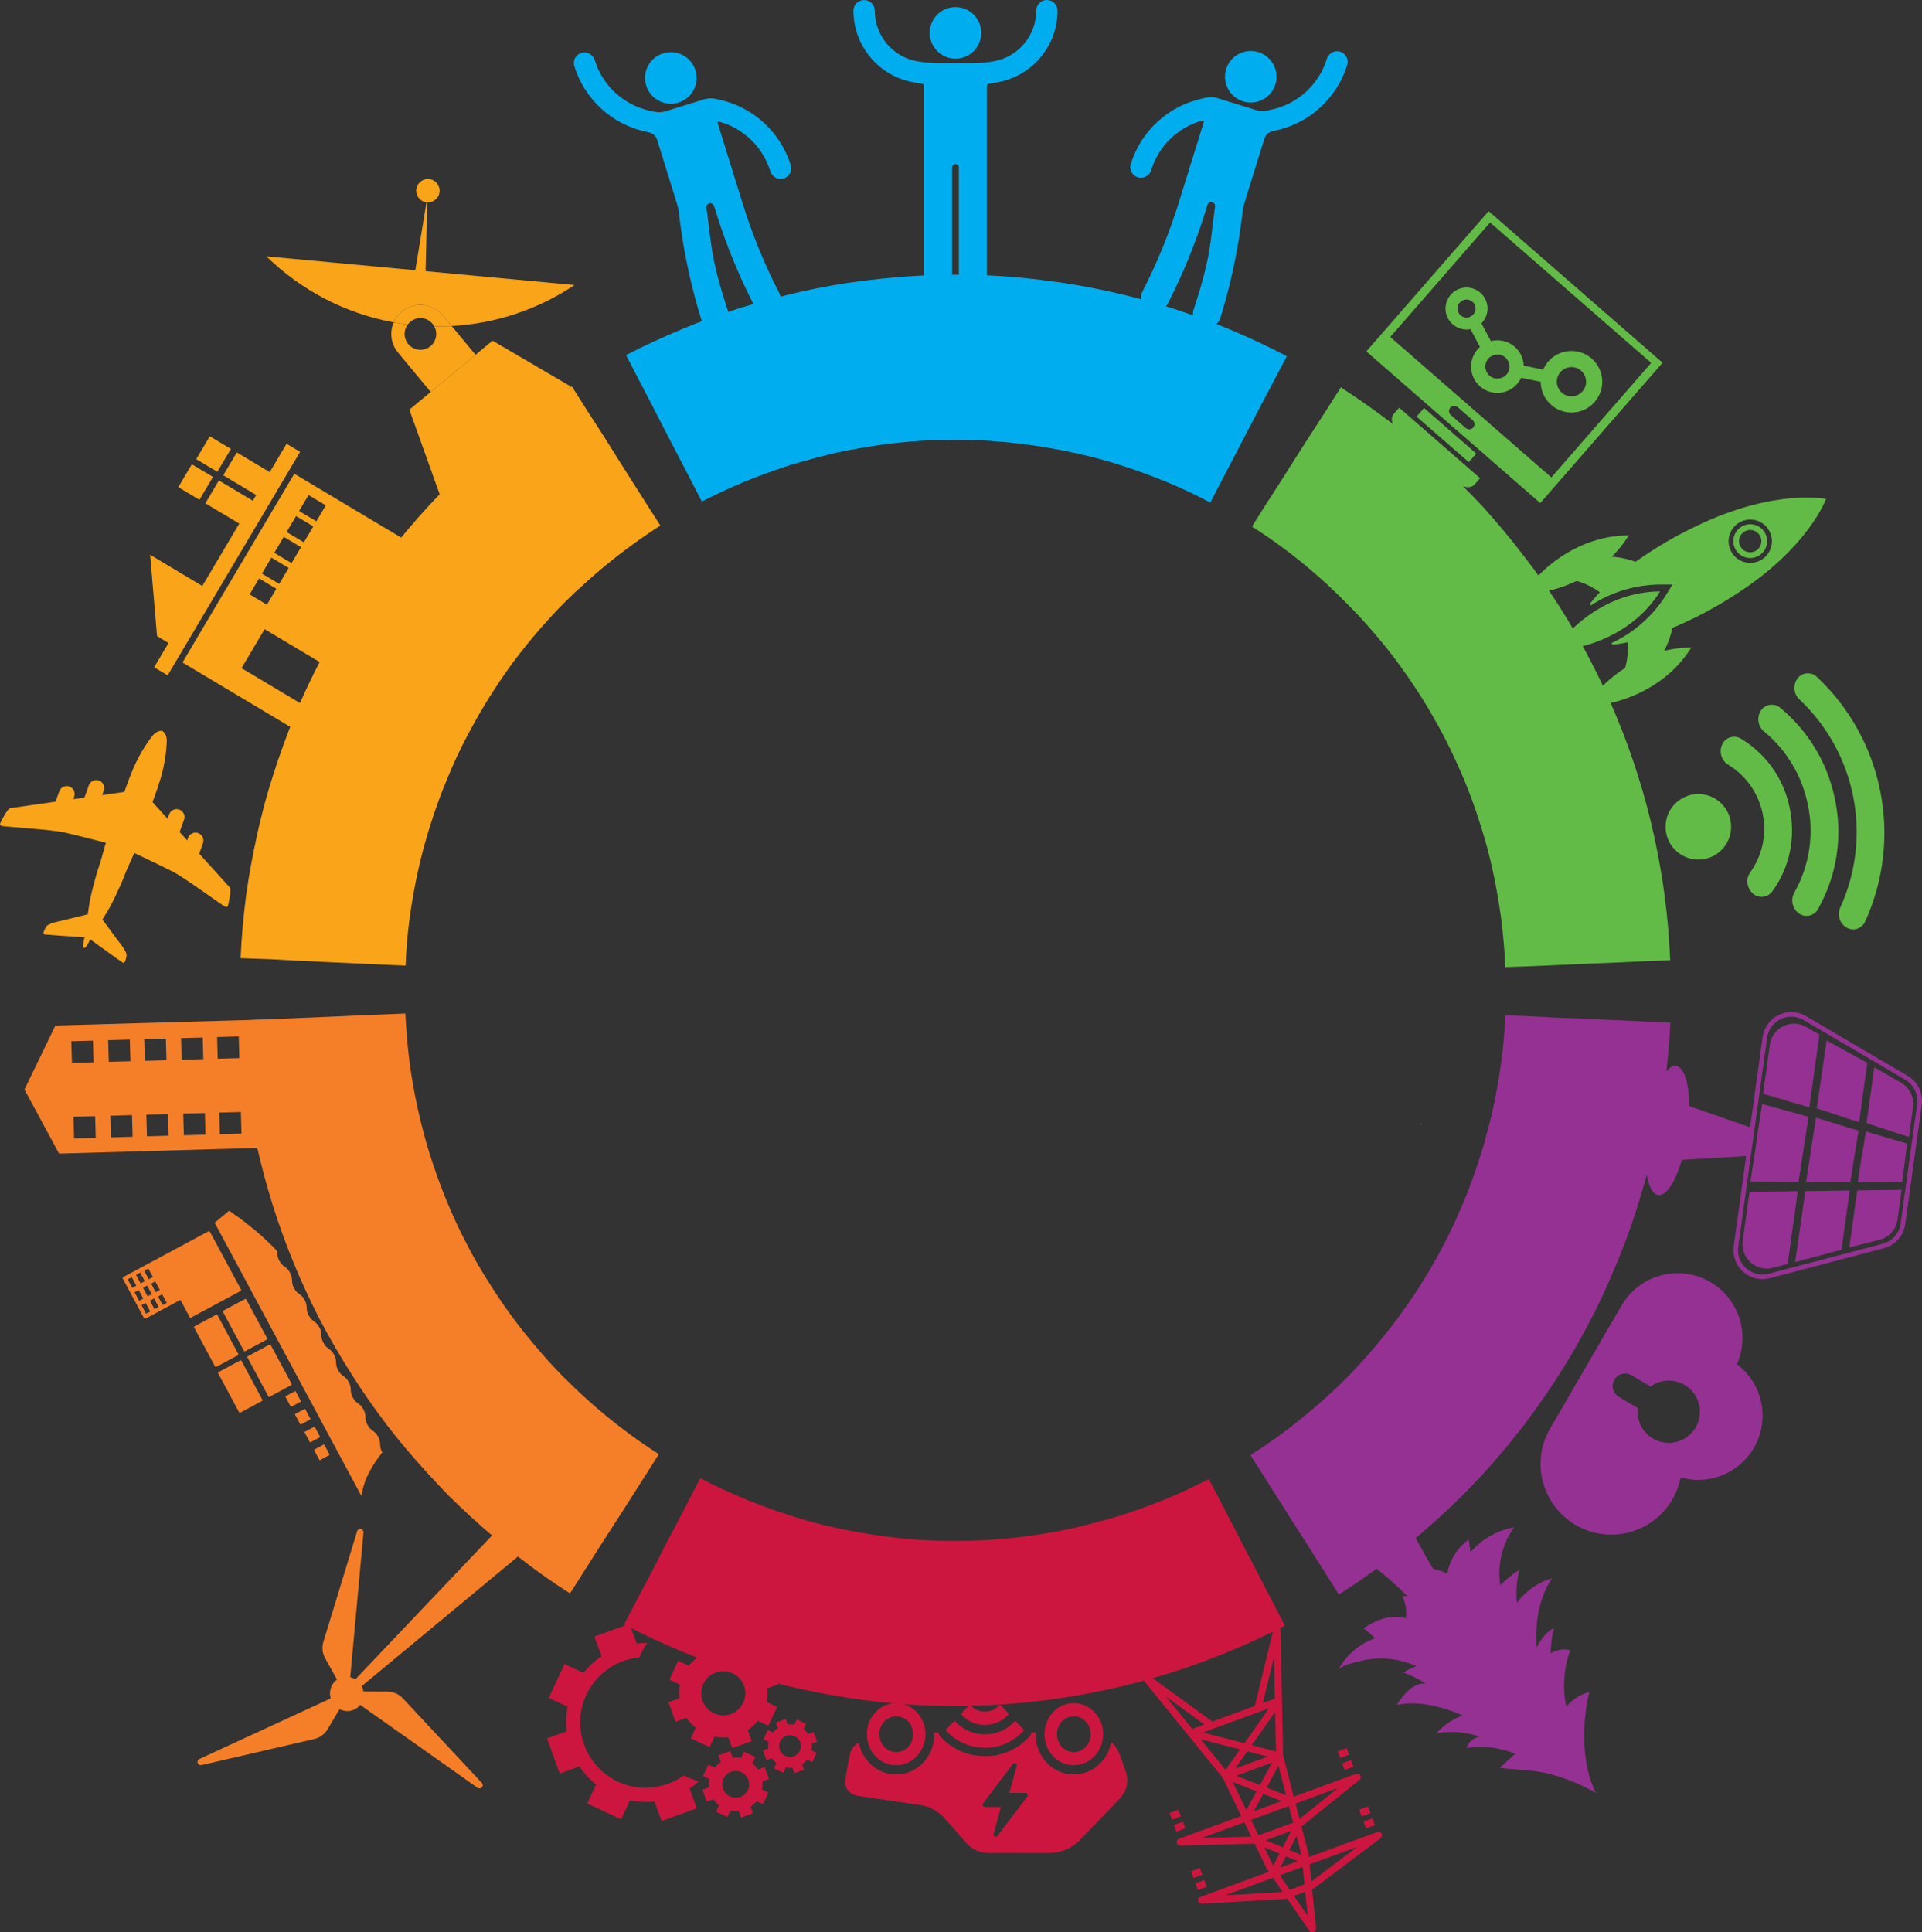 <?xml version="1.0" encoding="UTF-8"?><svg id="Layer_1" xmlns="http://www.w3.org/2000/svg" viewBox="0 0 1170.28 1176.51"><rect x="0" y="0" width="1170.28" height="1176.51" fill="#333333" stroke="none"/><defs><style>.cls-1{fill:#fff;}.cls-2{fill:#62bb46;}.cls-3{fill:#f57f29;}.cls-4{fill:#00aeef;}.cls-5{fill-rule:evenodd;}.cls-5,.cls-6{fill:#cd163f;}.cls-7{fill:#2285b5;}.cls-8{fill:#953192;}.cls-9{fill:#faa41a;}</style></defs><g id="Layer_2"><g id="Layer_1-2"><g id="IEEE_Day"><polygon class="cls-9" points="260.2 119.95 258.83 177.94 250.81 177.2 260.2 119.95"/><path class="cls-9" d="m261.21,109.03c3.92.36,6.79,3.84,6.43,7.75-.36,3.92-3.84,6.79-7.75,6.43-3.92-.36-6.79-3.84-6.43-7.75.36-3.91,3.83-6.79,7.74-6.43,0,0,0,0,.01,0h0Z"/><path class="cls-9" d="m269.63,192.03l5.37,6.47c26.73-1.43,52.57-10.05,74.82-24.93l-187.59-17.48c21.24,20.84,48.24,34.84,77.52,40.19,3.89-8.97,14.31-13.1,23.29-9.21,2.56,1.11,4.83,2.81,6.6,4.96h0Z"/><path class="cls-9" d="m264.4,198.69c2.58,4.65.9,10.51-3.74,13.09-4.65,2.58-10.51.9-13.09-3.74-1.85-3.33-1.56-7.44.74-10.48-2.88-.36-5.75-.77-8.57-1.29-2.68,6.13-1.67,13.25,2.6,18.4l19.92,24.01,27.29-22.64-14.55-17.54c-3.5.19-7.03.25-10.59.2h0Z"/><path class="cls-9" d="m249.83,195.93c4.05-3.4,10.09-2.87,13.5,1.18.41.49.77,1.02,1.08,1.58,3.55.06,7.08,0,10.59-.2l-5.36-6.47c-6.23-7.54-17.39-8.59-24.93-2.36-2.15,1.78-3.85,4.04-4.96,6.61,2.83.52,5.69.93,8.57,1.28.44-.6.95-1.14,1.52-1.63h0Z"/><polygon class="cls-9" points="299.9 207.44 249.26 249.45 267.91 301.52 347.63 235.39 299.9 207.44"/><path class="cls-9" d="m174.48,270.22l-10.22,17.25-20.06-11.98-8.25,13.92,20.06,11.99-2.06,3.48-20.67-12.35-8.25,13.92,20.67,12.35-22.51,37.99-31.78-18.99,4.22,49.52,6.99,4.18-8.77,14.8,8.23,4.91,80.65-136.07-8.23-4.91Zm4.73,18.24l-68.1,114.91,68.56,40.96,7.89-13.32-40.49-24.19,14.06-23.73,40.49,24.19,46.15-77.86-68.56-40.96Zm-16.69,79.73l-10.51-6.28,5.75-9.71,10.51,6.28-5.75,9.71Zm7.5-12.66l-10.51-6.28,5.75-9.71,10.51,6.28-5.75,9.71Zm7.5-12.66l-10.51-6.28,5.75-9.71,10.51,6.28-5.75,9.71Zm7.5-12.66l-10.51-6.28,5.75-9.71,10.51,6.28-5.75,9.71Zm7.59-12.81l-10.51-6.28,5.75-9.71,10.51,6.28-5.75,9.71Zm-5.06,113.61l14.06-23.73-14.06,23.73Zm-46.95-157.66l-12.87-7.69-8.25,13.92,12.87,7.69,8.25-13.92Zm-10.92,17.04l-12.87-7.69-8.25,13.92,12.87,7.69,8.25-13.92Z"/><path class="cls-9" d="m139.33,549.11c1.75-7.89.56-8.78.56-8.78l-18.61-20.55,2.3-6.35c.9-2.5-.39-5.26-2.89-6.16-2.5-.9-5.26.39-6.16,2.89h0l-.56,1.54-4.61-5.1,2.7-7.49c.9-2.5-.4-5.26-2.91-6.16-2.5-.89-5.25.4-6.15,2.89l-.96,2.68-9.18-10.13s2.45-6.28,4.97-14.55c2.18-7.42,3.43-15.08,3.73-22.8-.04-4.37-2.43-5.76-2.43-5.76l-.67-.24s-2.72-.47-5.55,2.87c-4.72,6.13-8.66,12.82-11.72,19.92-3.35,7.97-5.47,14.36-5.47,14.36l-13.53,1.93.97-2.68c.91-2.5-.39-5.26-2.89-6.17s-5.26.39-6.17,2.89l-2.7,7.49-6.81.97.56-1.54c.9-2.5-.39-5.26-2.89-6.16-2.5-.9-5.26.39-6.16,2.89l-2.3,6.34-27.45,3.9s-1.49-.08-5.18,7.1c-1.46,2.83-1.94,3.61,1.09,3.97,3.02.36,29.87,2.19,36.66,3.7,6.8,1.51,25.53,6.34,25.53,6.34-.23.87-2.06,7.4-3.18,11.22-1.47,4.94-1.33,3.45-3.4,11.08-.63,2.28-2.32,8.72-2.96,11.94-.65,3.24-1.42,9.31-1.42,9.31,0,0-12.19,2.94-14.63,3.58-2.44.64-9.6,1.73-10.89,4.15-1.3,2.42-2.18,4.3-.8,4.54,1.38.23,24.3,1.75,24.3,1.75-.44,1.57-.76,3.18-.95,4.8.04,1.07.17,1.43.31,1.47l.58.21c.14.05.46-.15,1.18-.94.89-1.37,1.67-2.81,2.34-4.3,0,0,18.59,13.48,19.81,14.19,1.22.7,1.74-1.32,2.29-4.01.55-2.69-4.27-8.1-5.73-10.15-1.47-2.04-8.96-12.11-8.96-12.11,0,0,3.28-5.16,4.85-8.06,1.58-2.89,4.39-8.92,5.37-11.08,3.28-7.19,2.43-5.96,4.47-10.7,1.57-3.65,4.33-9.84,4.72-10.65,0,0,17.49,8.26,23.68,11.45,6.21,3.19,28.02,18.95,30.57,20.6,2.55,1.66,2.68.75,3.36-2.34h0Z"/><path class="cls-3" d="m196.06,697.87l-2.24-77.96-28.3.81v-.06s-131.79,3.78-131.79,3.78l-18.84,38.94,21.07,39.04,146.97-4.22v.04s13.12-.37,13.12-.37Zm-152.26-50.69l-.38-13.18,13.18-.37.39,13.18-13.18.38Zm22.44-.64l-.37-13.18,13.17-.38.39,13.19-13.2.37Zm21.94-.62l-.37-13.19,13.18-.37.38,13.18-13.18.38Zm22.45-.65l-.38-13.18,13.18-.38.38,13.18-13.18.38Zm21.94-.63l-.37-13.18,13.17-.38.37,13.18-13.16.38Zm-87.45,48.53l-.38-13.18,13.18-.37.38,13.17-13.17.38Zm22.44-.64l-.36-13.19,13.17-.37.38,13.18-13.19.39Zm21.94-.64l-.39-13.18,13.18-.38.38,13.17-13.17.38Zm22.45-.64l-.37-13.18,13.18-.38.37,13.18-13.18.38Zm21.94-.64l-.38-13.17,13.17-.37.38,13.17-13.17.37Z"/><path class="cls-3" d="m224.82,896.4v.02c2.25-4.28,4.91-8.31,7.96-12.06-.03-.06-.07-.11-.1-.17-2.24-4.16-.22-5.24-2.46-9.4-2.23-4.16-4.25-3.08-6.48-7.24-2.24-4.16-.22-5.24-2.46-9.4-2.23-4.16-4.25-3.08-6.48-7.24-2.23-4.16-.22-5.24-2.46-9.4-2.24-4.16-4.25-3.08-6.48-7.24-2.24-4.16-.22-5.24-2.46-9.41-2.24-4.16-4.25-3.08-6.48-7.24s-.22-5.24-2.46-9.41c-2.24-4.16-4.25-3.08-6.48-7.24-2.24-4.16-.22-5.24-2.46-9.41-2.24-4.16-4.25-3.08-6.48-7.25-2.24-4.16-.22-5.24-2.46-9.4-2.24-4.16-4.25-3.08-6.48-7.24-1.42-2.65-1.13-4.06-1.3-5.8-10.94-11.99-25.16-21.92-29.28-24.68l-8.81,7.32,89.42,166.49c.68-5.11,2.27-10.05,4.69-14.6h0Z"/><path class="cls-3" d="m74.95,778.87l12.57,23.4c.28.52.72.82.99.68l21.34-11.46,5.73,10.66c.16.23.47.3.7.15l30.29-16.27c.26-.11.37-.41.26-.67l-6.23-11.6-11.67-21.73-.9-1.67c-.28-.52-.72-.83-.99-.69l-52.12,27.99c-.27.14-.26.68.02,1.2h0Zm23.8,9.24l2.79,5.19-2.51,1.35-2.79-5.2,2.51-1.34Zm-4.94,2.52l2.79,5.2-2.51,1.34-2.79-5.2,2.51-1.35Zm-5.13,2.75l2.79,5.2-2.51,1.34-2.79-5.2,2.51-1.35Zm5.85-13.13l2.79,5.2-2.51,1.35-2.79-5.2,2.51-1.35Zm-4.94,2.52l2.79,5.2-2.51,1.35-2.79-5.2,2.51-1.35Zm-5.13,2.75l2.79,5.2-2.51,1.35-2.79-5.2,2.51-1.35Zm5.85-13.13l2.79,5.19-2.51,1.34-2.79-5.19,2.51-1.34Zm-4.94,2.52l2.79,5.19-2.51,1.35-2.79-5.2,2.51-1.35Zm-5.13,2.75l2.79,5.19-2.51,1.35-2.79-5.2,2.51-1.35Z"/><path class="cls-3" d="m150.63,826.46l12.81,23.85c.15.23.47.3.7.15l13.21-7.09c.26-.11.38-.42.26-.67l-12.81-23.85c-.15-.23-.47-.3-.7-.15l-13.21,7.1c-.26.11-.37.41-.26.67h0Z"/><path class="cls-3" d="m145.16,824.51l-12.81-23.86c-.16-.23-.47-.3-.7-.15l-13.21,7.1c-.26.11-.37.41-.26.67l12.81,23.86c.16.23.47.3.7.15l13.21-7.1c.25-.11.37-.41.26-.67h0Z"/><path class="cls-3" d="m135.74,798.74l12.81,23.85c.15.24.47.3.7.15l13.21-7.1c.26-.11.37-.41.26-.67l-12.81-23.86c-.16-.23-.47-.3-.7-.15l-13.21,7.09c-.26.11-.37.41-.26.67h0Z"/><path class="cls-3" d="m132.81,836.12l12.81,23.86c.15.23.47.3.7.15l13.21-7.1c.26-.11.37-.41.26-.67l-12.81-23.86c-.15-.23-.47-.3-.7-.15l-13.21,7.09c-.26.11-.37.41-.26.67h0Z"/><path class="cls-3" d="m191.37,883.17l3,5.59c.12.23.27.39.32.36l6-3.22c.06-.03,0-.24-.12-.46l-3-5.59c-.12-.23-.27-.39-.32-.36l-6,3.22c-.06.03,0,.24.12.46h0Z"/><path class="cls-3" d="m185.55,872.33l3,5.59c.12.23.26.39.32.36l6-3.22c.06-.03,0-.24-.12-.46l-3-5.59c-.12-.22-.26-.38-.32-.35l-6,3.22c-.05.03,0,.24.12.46h0Z"/><path class="cls-3" d="m179.73,861.49l3,5.59c.12.23.27.39.32.36l6-3.22c.06-.03,0-.24-.12-.46l-3-5.59c-.12-.23-.27-.39-.32-.36l-6,3.22c-.06.03,0,.24.12.46h0Z"/><path class="cls-3" d="m173.91,850.66l3,5.59c.12.23.26.39.32.36l6-3.22c.06-.03,0-.23-.12-.46l-3-5.59c-.12-.22-.26-.38-.32-.35l-6,3.22c-.06.03,0,.24.12.46h0Z"/><polygon class="cls-3" points="218.03 1028.51 214.33 1024.66 311.46 922.42 326.37 938.62 218.03 1028.51"/><path class="cls-3" d="m211.55,1041.85c-.11,0-.23,0-.34,0-2.83-.1-5.5-1.35-7.4-3.45-3.92-4.18-3.81-10.71.23-14.76,1.92-1.82,4.49-2.8,7.13-2.71,2.83.1,5.5,1.35,7.39,3.45,3.92,4.17,3.82,10.71-.23,14.75-1.82,1.75-4.26,2.72-6.79,2.71h0Z"/><path class="cls-3" d="m122.25,1074.8c-1.09-.01-1.97-.91-1.96-2.01,0-.76.46-1.45,1.15-1.77l80.7-37.24.44,1.2c.64,1.83,1.93,3.36,3.62,4.31l1.02.6-7.76,13.05c-1.78,2.99-4.71,5.13-8.1,5.92l-68.65,15.89c-.15.04-.31.05-.47.05h0Z"/><path class="cls-3" d="m291.95,1088.94c-.41,0-.81-.13-1.15-.37l-73.3-51.77.46-.91c.75-1.46,1.05-3.11.86-4.75l-.15-1.33,17.45.22c3.48.05,6.79,1.52,9.17,4.06l48.09,51.51c.75.81.69,2.07-.11,2.81-.36.33-.83.52-1.33.53h0Z"/><path class="cls-3" d="m206.36,1024.7l-8.39-14.97c-1.7-3.04-2.09-6.64-1.08-9.97l20.56-67.4c.32-1.05,1.43-1.64,2.47-1.32.9.27,1.48,1.14,1.4,2.08l-8.32,90.86-1.24-.19c-1.5-.23-3.04-.06-4.44.51l-.96.39Z"/><path class="cls-6" d="m378.19,1107.72l-20.65-9.62,5.38-11.54c-3.92-3.13-7.33-6.85-10.11-11.03l-11.96,4.37-7.8-21.39,11.96-4.36c-.56-4.99-.34-10.03.65-14.94l-11.54-5.37,9.62-20.65,11.54,5.38c3.13-3.92,6.85-7.33,11.02-10.11l-4.36-11.95,21.39-7.8,4.35,11.97c2.1-.23,4.21-.31,6.32-.26-1.51,2.28-2.84,4.67-4,7.16-.24.51-.45,1.04-.66,1.57-21.88,2.08-37.94,21.5-35.86,43.38,2.08,21.88,21.5,37.94,43.38,35.86,7.01-.67,13.72-3.18,19.44-7.29.2.09.41.2.63.31,2.79,1.3,5.69,2.36,8.65,3.19-1.79,1.62-3.69,3.11-5.7,4.45l4.38,11.97-21.4,7.79-4.35-11.97c-4.99.56-10.03.35-14.95-.64l-5.37,11.54Z"/><path class="cls-6" d="m440.57,1083.02c-1.9,4.08-.12,8.93,3.96,10.83,4.08,1.9,8.93.12,10.83-3.96,1.89-4.08.13-8.92-3.94-10.82-4.08-1.91-8.93-.15-10.83,3.93,0,0,0,.01,0,.02h0Zm9.23,19.65c-1.68.19-3.38.12-5.04-.22l-1.81,3.89-6.96-3.24,1.81-3.89c-1.32-1.05-2.48-2.31-3.41-3.71l-4.04,1.46-2.63-7.21,4.04-1.46c-.18-1.68-.11-3.38.22-5.04l-3.89-1.81,3.24-6.96,3.89,1.81c1.05-1.32,2.3-2.46,3.71-3.4l-1.47-4.05,7.21-2.64,1.47,4.06c1.68-.19,3.38-.12,5.04.21l1.81-3.89,6.96,3.24-1.81,3.89c1.32,1.06,2.47,2.32,3.41,3.73l4.03-1.49,2.63,7.21-4.04,1.5c.19,1.67.12,3.37-.22,5.02l3.89,1.81-3.24,6.96-3.89-1.81c-1.05,1.32-2.3,2.47-3.71,3.41l1.46,4.02-7.21,2.63-1.46-4.02Z"/><path class="cls-6" d="m428.19,1025.36c-3.12,6.74-.19,14.73,6.54,17.86,6.74,3.12,14.73.19,17.86-6.54,3.12-6.73.21-14.71-6.51-17.84-6.72-3.14-14.72-.24-17.86,6.48,0,.02-.01.03-.02.05h0Zm38.56,10.95l6.42,2.99-5.34,11.48-6.43-2.99c-1.74,2.19-3.8,4.1-6.13,5.64l2.44,6.65-11.89,4.33-2.43-6.65c-2.77.31-5.57.19-8.3-.36l-2.99,6.42-11.46-5.34,2.99-6.43c-2.19-1.74-4.09-3.81-5.64-6.13l-6.64,2.42-4.33-11.88,6.64-2.42c-.31-2.78-.19-5.59.36-8.33l-6.42-2.99,5.34-11.47,6.42,2.99c1.74-2.17,3.81-4.07,6.14-5.61l-2.41-6.65,11.88-4.33,2.42,6.64c2.78-.3,5.58-.17,8.32.38l3-6.43,11.46,5.34-2.99,6.43c2.18,1.74,4.07,3.8,5.62,6.12l6.65-2.42,4.34,11.88-6.66,2.43c.32,2.77.2,5.57-.36,8.3h0Z"/><path class="cls-6" d="m475.02,1060.35c-1.55,3.33-.11,7.28,3.21,8.83,3.33,1.55,7.28.11,8.83-3.21,1.55-3.33.11-7.28-3.21-8.83,0,0,0,0,0,0-3.33-1.55-7.28-.11-8.83,3.21h0Zm10.11-13.37l5.69,2.65-1.47,3.16c1.07.86,2,1.88,2.76,3.02l3.28-1.2,2.15,5.87-3.31,1.22c.18,1.36.12,2.75-.17,4.09l3.17,1.48-2.64,5.66-3.17-1.48c-.85,1.09-1.87,2.02-3.03,2.77l1.21,3.29-5.88,2.14-1.19-3.28c-1.36.15-2.74.09-4.09-.17l-1.48,3.19-5.69-2.65,1.48-3.19c-1.07-.86-2.01-1.88-2.77-3.02l-3.28,1.2-2.15-5.88,3.3-1.19c-.16-1.37-.1-2.75.18-4.1l-3.17-1.48,2.64-5.67,3.17,1.48c.85-1.08,1.87-2.01,3.02-2.76l-1.19-3.31,5.87-2.13,1.19,3.29c1.37-.15,2.75-.09,4.1.17l1.47-3.16Z"/><path class="cls-5" d="m623.2,1053.89c-5.99,6.64-14.55,10.38-23.5,10.27-1.54,0-3.08-.1-4.6-.31-7.29-.99-13.99-4.52-18.92-9.98-.11-.12-.17-.28-.16-.44,0-.17.05-.33.16-.46l4.62-4.85c.2-.23.54-.25.77-.06.02.02.04.04.06.06,4.01,4.44,9.53,7.21,15.47,7.79.85.09,1.71.13,2.6.13,6.88.08,13.46-2.79,18.07-7.9.11-.12.26-.18.41-.18.16,0,.31.07.41.18l4.6,4.86c.11.12.18.27.17.44,0,.17-.06.33-.17.46h0Zm-14.32-15.79c.16,0,.32.07.43.19l4.62,4.87c.11.13.16.29.16.46,0,.15-.05.31-.16.42-3.64,4.03-8.83,6.31-14.26,6.25-.25,0-.49,0-.73-.02-5.16-.14-10.04-2.39-13.49-6.23-.11-.11-.18-.26-.17-.42,0-.17.06-.33.17-.46l4.62-4.87c.11-.12.26-.19.41-.19.15,0,.3.07.39.19,2.24,2.49,5.44,3.89,8.79,3.85.39,0,.78-.02,1.16-.06h.02c2.93-.25,5.66-1.61,7.63-3.79.1-.12.24-.19.39-.19h0Z"/><path class="cls-5" d="m535.56,1057.78c.32,2.21,1.32,4.26,2.87,5.87,3.77,4.03,10.09,4.24,14.12.48.16-.15.32-.31.48-.48,3.93-4.4,3.93-11.05,0-15.46-3.84-4.03-10.22-4.18-14.25-.34-.12.11-.23.22-.34.34-1.97,2.09-3.03,4.87-2.95,7.73-.02.62,0,1.24.08,1.85h0Zm-2.5,11.52c-2.58-2.69-4.29-6.09-4.9-9.77-.2-1.19-.3-2.4-.29-3.6-.11-4.96,1.76-9.77,5.19-13.35,6.39-6.96,17.22-7.42,24.18-1.03.36.33.7.67,1.03,1.03,6.95,7.55,6.95,19.17,0,26.73-6.46,6.96-17.34,7.37-24.3.91-.31-.29-.62-.59-.91-.91h0Z"/><path class="cls-5" d="m661.08,1063.65c1.7-1.77,2.74-4.06,2.95-6.5.04-.4.06-.81.06-1.22.06-2.87-1.03-5.65-3.01-7.73-1.84-2.04-4.47-3.18-7.22-3.12-2.77-.05-5.44,1.09-7.32,3.12-3.98,4.38-3.98,11.07,0,15.46,1.87,2.05,4.54,3.21,7.32,3.17,2.75.04,5.38-1.12,7.22-3.17h0Zm-19.94,5.65c-6.89-7.57-6.89-19.15,0-26.73,6.44-6.98,17.32-7.42,24.31-.98.34.31.67.64.98.98,3.44,3.58,5.32,8.39,5.23,13.35-.01,1.03-.1,2.06-.25,3.08-.52,3.87-2.26,7.48-4.98,10.29-6.51,6.98-17.45,7.37-24.43.86-.3-.28-.58-.56-.86-.86h0Z"/><path class="cls-5" d="m606.47,1128.28h-4.42c-.19,0-.38,0-.57-.02-5.43-.13-10.51-2.68-13.86-6.96l-12.65-14.48c-2.88-2.97-6.37-5.27-10.24-6.73-1.13-.39-2.28-.69-3.46-.89l-38.19-5.61c-6.29-1.02-9.03-4.55-8.22-10.6.37-2.57.79-5.15,1.26-7.73.5-2.73,1.05-5.45,1.65-8.19.84-2.62,2.7-4.78,5.17-6,.87,4.6,3.06,8.85,6.31,12.23,8.42,9.06,22.59,9.57,31.65,1.15.4-.37.78-.75,1.15-1.15,4.48-4.67,6.92-10.92,6.8-17.39,0-.35-.02-.7-.04-1.04h2.5c.22.95.68,1.82,1.34,2.54.04.02.07.05.1.08,5.66,6.27,13.36,10.33,21.73,11.46h.02c1.72.23,3.45.35,5.19.35h.02c10.25.13,20.07-4.16,26.94-11.77.02-.03.05-.06.08-.08.68-.73,1.15-1.61,1.38-2.58h2.52c0,.34,0,.69,0,1.04-.14,6.46,2.28,12.72,6.75,17.39,8.46,9.07,22.67,9.57,31.75,1.11.38-.36.75-.73,1.11-1.11,3.31-3.43,5.52-7.78,6.35-12.48,2.25,1.62,4.08,4.36,5.49,8.23l3.58,10.23c1.74,5.62.47,10.91-3.82,15.85l-24.7,25.64c-4.71,4.7-11.07,7.38-17.72,7.5h-16.58l.08-.02h-16.44v.02Zm-1.44-11.72c-.09.32-.08.67.04.98.11.29.33.54.61.69.27.16.6.21.9.14.32-.07.59-.26.79-.52l18.09-23.93c.42-.59.36-1.39-.14-1.92-.25-.24-.58-.38-.93-.37h-9.77l4.44-16.31c.09-.32.07-.67-.06-.98-.11-.29-.33-.54-.61-.69-.27-.15-.6-.2-.9-.12-.31.07-.58.26-.77.52l-18.09,23.91c-.22.28-.32.63-.29.98.02.36.17.7.43.96.25.24.58.38.93.38h9.75l-4.43,16.29Z"/><path class="cls-6" d="m729.51,1157.44c.22,1.05,1.17,1.78,2.24,1.72l50.71-2.91c.21-.01.42-.05.62-.13l.6-.22,13.5,19.67c.56.81,1.59,1.14,2.52.81l.24-.09c.93-.34,1.5-1.26,1.4-2.24l-2.42-23.74.6-.22c.2-.07.39-.18.56-.3l40.57-30.57c.95-.72,1.14-2.07.42-3.02-.57-.76-1.57-1.05-2.46-.72l-41.67,15.28-.17-1.66c0-.11-.03-.21-.06-.32l-4.28-16.63.02-.03,35.27-28.33c.93-.75,1.07-2.11.32-3.03-.58-.72-1.55-.99-2.42-.67l-37.88,13.89-6.45-25.03-1.58-76.68c-.03-1.19-1.01-2.14-2.2-2.11-.98.02-1.82.7-2.05,1.65l-11.44,46.93-25.86,9.49-39.08-28.41c-.58-.42-1.34-.53-2.01-.28-.31.11-.59.3-.82.54-.75.79-.79,2-.11,2.85l48.36,59.52,11.26,23.27-37.88,13.89c-1.12.41-1.69,1.65-1.28,2.77.32.87,1.16,1.44,2.08,1.41l45.26-1.19,7.49,15.47c.05.1.1.19.17.28l.95,1.38-41.67,15.28c-1,.37-1.59,1.42-1.37,2.46h0Zm45.75-21.41v-.02s-5.42-11.18-5.42-11.18l9.22,3.81-3.8,7.38Zm-.73-62.82l-7.39,13.67-14.48-5.65,21.87-8.02Zm-22.45,3.64l7.4-10.49,12.43,3.22-19.83,7.27Zm28.28,19.82l-16.97,6.22,5.74-10.61,11.23,4.39Zm4.39,2.98l2.61,10.14-21.07,7.72-4.56-9.42,23.02-8.44Zm-14.09,20.86l15.53-5.7-5.15,9.99-10.38-4.29Zm19.5,12.73l-10.62,3.89,3.52-6.83,7.1,2.93Zm6.08,33.36l-8.39-12.23,6.89-2.53,1.5,14.76Zm-1.95-19.18l-8.96,3.29-6.08-8.86,13.95-5.12,1.09,10.69Zm-9.24-20.96l4.41-8.55,2.99,11.61-7.39-3.06Zm41.38-1.92l-27.98,21.08-1.06-10.43,29.04-10.65Zm-43.36-31.45l-11.87-4.63,7.23-13.38,4.64,18.01Zm31.7-4.44l-23.53,18.9-2.41-9.38,25.94-9.51Zm-37.83-22.23l-14.79-3.83,14.29-20.26.5,24.09Zm-1.19-57.57l.52,25.38-7.37,2.71,6.85-28.09Zm-9.16,33.53l6.12-2.24-15.02,21.3-25.24-6.54,6.12-2.25,28.02-10.27Zm-56.68-9.38l23.38,17-7.37,2.7-16.01-19.7Zm21.82,86.11l25.94-9.51,4.22,8.72-30.16.79Zm14.49-41.42l-15.19-18.7,24,6.22-8.8,12.48Zm4.35,7.36l14.51,5.67-6.21,11.48-8.3-17.15Zm24.5,58.33l5.93,8.64-34.98,2,29.04-10.65Z"/><polygon class="cls-6" points="831.73 1113.24 837.14 1111.26 836.4 1109.23 835.66 1107.21 830.25 1109.19 831.73 1113.24"/><polygon class="cls-6" points="833.73 1101.96 832.99 1099.93 827.58 1101.91 829.06 1105.96 834.47 1103.98 833.73 1101.96"/><polygon class="cls-6" points="728.61 1148.76 729.35 1150.79 734.76 1148.8 733.27 1144.76 727.86 1146.74 728.61 1148.76"/><polygon class="cls-6" points="730.6 1137.48 725.19 1139.46 725.94 1141.49 726.68 1143.51 732.09 1141.53 730.6 1137.48"/><polygon class="cls-6" points="818.7 1077.71 824.11 1075.73 823.37 1073.7 822.63 1071.67 817.22 1073.66 818.7 1077.71"/><polygon class="cls-6" points="820.7 1066.42 819.96 1064.4 814.55 1066.38 816.03 1070.43 821.44 1068.45 820.7 1066.42"/><polygon class="cls-6" points="715.58 1113.23 716.32 1115.25 721.73 1113.27 720.24 1109.22 714.83 1111.21 715.58 1113.23"/><polygon class="cls-6" points="717.57 1101.94 712.16 1103.93 712.91 1105.95 713.65 1107.97 719.06 1105.99 717.57 1101.94"/><path class="cls-8" d="m867.07,983.82l17.3-12.71c-8.53-9.2-15.93-22.63-22.99-35.82-11.01,4.29-18.74,11.79-24.16,19.09,12.68,9.98,22.78,19.81,29.86,29.44h0Z"/><path class="cls-8" d="m914.8,971.14c-4.02-14.09-1.4-29.24,7.11-41.17-10.33,1.82-19.71,7.17-26.53,15.15-.36-2.55-.73-5.1-1.1-7.65-6.96,4.92-11.66,12.41-13.08,20.81-2.7-1.81-5-1.98-8.4-2.96-.82,6.03-1.09,12.12-.81,18.19-5.74-.76-12.18-1.14-17.93-1.9,1.92,5.68,2.43,8.32,1.97,13.71-8.58-2.68-18.54.94-25.84,6.22,2.55,1.71,4.88,3.73,6.94,6-9.47,3.39-17.36,10.15-22.16,18.99,3.5-3.12,9.73-4.27,14.28-5.35,20.06-4.77,36.87,3.54,50.38,13.29l35.16-53.33Z"/><path class="cls-8" d="m938.02,1017.17c-4.91-17.82-3.25-41.09,6.89-56.2-8.53,2.54-16,7.78-21.29,14.94-.66-6.74-.16-13.53,1.47-20.1-7.8,5.06-14.51,11.61-19.76,19.29-7.05-.09-14.09.71-20.95,2.38,1.49,4.21,2.32,8.62,2.47,13.08-4.36.89-8.81,1.21-13.25.95.93,3.35,1.87,6.71,2.81,10.06-4.37,1.24-8.44,3.37-11.95,6.26,3.89.13,7.56,1.84,10.17,4.72-7.14-.18-14.16,1.86-20.08,5.85,4.74,1.74,9.29,3.97,13.57,6.66-7.77-.56-13.47,6.62-17.73,13.06,15.36-3.54,36.69,3.13,50.09,11.87l37.53-32.8Z"/><path class="cls-8" d="m957.49,1049.43c-6.8-12.01-6.47-32.28-1.28-44.69-4.12-.94-8.44-.24-12.05,1.95.13-5.16.75-10.29,1.85-15.33-7.91,4.16-11.19,13.49-15,21.6-.33.87-.87,1.64-1.57,2.26-1.23.7-2.66.96-4.06.72-1.4-.23-2.83.04-4.05.77-1.09.87-1.19,2.98.14,3.49-5.52-2.27-11.2-4.09-17.01-5.45.84,5.79,2,11.53,3.47,17.2-2.85.18-5.82.88-7.87,2.84-2.05,1.96-2.82,5.46-1.08,7.78-9.44,1.16-18.14,5.74-24.43,12.87,8.81-1.67,17.9-.98,26.35,1.99-3.75.59-6.82,3.28-7.9,6.92,12.24-2.29,27.75.89,38.11,8.13l26.37-23.05Z"/><path class="cls-8" d="m971.76,1091.74c-9.25-17.84-8.34-44.45-4-61.46-8.86,2.24-15.95,8.87-18.76,17.57-2.19-1.75-4.38-3.49-6.57-5.23-1.57,3.39-2.6,7-3.05,10.71-4.39-1.12-9.02-.87-13.27.71.54,2.19,1.09,4.38,1.63,6.57.22.63.26,1.31.13,1.96-.24.61-.65,1.14-1.17,1.54-4.51,4.09-9.01,8.19-13.52,12.28,9.56,1.31,19.31,1.18,28.73,3.33,10.47,2.55,20.52,6.6,29.84,12.02h0Z"/><path class="cls-8" d="m982.97,840.08c-2.13,3.62-.94,8.28,2.67,10.42l11.63,6.85c-1.24,10.4,6.19,19.83,16.58,21.07,10.4,1.24,19.83-6.19,21.07-16.58,1.24-10.4-6.19-19.83-16.58-21.07-4.72-.56-9.47.67-13.33,3.44l-11.63-6.85c-3.63-2.12-8.29-.9-10.42,2.72h0Zm-38.98,29.45c10.81-18.36,33.12-57.24,43.5-74.85,11.06-18.79,35.26-25.05,54.05-13.99,17.26,10.16,24.17,31.64,16.08,49.97,17.27,13.02,20.71,37.58,7.69,54.85-9.74,12.92-26.43,18.52-42,14.09-4.55,23.33-27.14,38.55-50.47,34.01-23.33-4.55-38.55-27.14-34.01-50.47.93-4.79,2.68-9.39,5.16-13.6h0Z"/><path class="cls-8" d="m1161.55,655.05l-61.87-36.37c-8.41-4.95-19.24-2.14-24.19,6.27-1.18,2.01-1.96,4.24-2.27,6.55l-7.58,54.86-37.09-12.86c-.07-13.79-3.05-23.77-8-24.46-6.79-.94-14.71,15.89-17.71,37.59-3,21.69.06,40.05,6.86,40.98,4.95.69,10.52-8.13,14.33-21.38l39.19-2.33-7.58,54.86c-1.34,9.66,5.4,18.58,15.07,19.92,2.31.32,4.67.18,6.93-.41l69.41-18.23c6.92-1.8,12.06-7.6,13.03-14.68l10.04-72.65c.99-7.08-2.39-14.05-8.56-17.66h0Zm5.77,17.27l-10.04,72.65c-.82,5.95-5.14,10.82-10.95,12.34-7.71,2.03-15.43,4.06-23.15,6.09-.78.2-1.54.4-2.31.6-10.16,2.66-20.31,5.33-30.45,8.01-.77.2-1.54.4-2.31.6-3.73.99-7.47,1.96-11.19,2.94-7.94,2.09-16.07-2.65-18.16-10.59-.5-1.9-.62-3.88-.35-5.82l7.65-55.41,2.27-16.44,7.65-55.41c1.12-8.13,8.62-13.82,16.76-12.7,1.95.27,3.82.92,5.51,1.92,3.32,1.95,6.66,3.92,9.98,5.86.68.4,1.38.81,2.06,1.22,9.04,5.32,18.09,10.63,27.14,15.95.68.4,1.37.8,2.06,1.21,6.88,4.05,13.75,8.1,20.63,12.14,5.18,3.04,8.02,8.9,7.2,14.85h0Zm-66.09,7.68c-9.42-2.6-18.84-5.19-28.27-7.78l-2.51,15.81-2.15,15.56-2.51,15.8c9.76.07,19.53.13,29.31.18l6.12-39.57Zm-35.98,45.69l-4.12,29.81c-1.12,8.14,4.57,15.64,12.7,16.76,1.94.27,3.91.15,5.81-.35,2.96-.78,5.92-1.56,8.88-2.34l6.12-44.29c-9.8.13-19.59.27-29.39.4h0Zm34.43-6.1c9.78.06,17.19.12,26.96.18l4.99-31.4c-9.42-2.59-16.49-5.19-25.91-7.78l-6.04,39Zm32.33-36.32l4.99-36.12-24.77-13.59-6.04,41.35c9.4,2.79,16.44,5.57,25.83,8.35h0Zm-24.2-53.28c-2.64-1.55-5.28-3.1-7.92-4.65-7.08-4.16-16.19-1.8-20.35,5.28-.99,1.69-1.64,3.56-1.91,5.5l-4.12,29.81c9.4,2.79,18.79,5.57,28.18,8.35l6.12-44.29Zm49.84,29.3c-6.19-3.64-10.19-5.77-16.39-9.41l-4.75,34.03c9.39,2.78,16.43,5.57,25.83,8.35l2.5-18.11c.82-5.95-2.01-11.81-7.19-14.85h0Zm-58.41,65.97l-6.19,43.17,28.23-7.45,4.99-36.11-27.04.4Zm32-5.48c9.77.06,17.18.12,26.95.18l3.03-23.65-25.07-7.35c-3.58,21.78-3.28,18.98-4.91,30.82h0Zm-5.24,39.76c6.95-1.82,11.49-2.82,18.44-4.65,5.81-1.52,10.13-6.39,10.95-12.34l2.5-18.11-27.03.4-4.86,34.7Z"/><path class="cls-2" d="m1091.51,550.36c-.52-2.3-.17-4.71.99-6.77,9.39-16.59,12.26-36.07,8.06-54.66-3.66-17.08-12.98-32.43-26.46-43.54-3.79-3.15-4.61-8.64-1.9-12.76,2.45-3.65,7.39-4.63,11.05-2.19.26.17.51.36.75.57,16.81,13.87,28.44,33.01,33.01,54.33,5.25,23.19,1.67,47.51-10.04,68.2-2.12,3.85-6.96,5.26-10.81,3.14-.27-.15-.54-.32-.79-.5-1.97-1.38-3.35-3.46-3.84-5.82h0Z"/><path class="cls-2" d="m1064.17,538.78c-.61-2.65-.04-5.43,1.55-7.63,14.64-20.54,9.86-49.06-10.68-63.7-.89-.63-1.8-1.23-2.73-1.8-4.2-2.58-5.78-7.91-3.68-12.36,1.81-4.01,6.53-5.79,10.54-3.98.28.13.56.27.83.43,15.22,9.14,25.95,24.21,29.6,41.58,4,18.32.16,37.09-10.54,51.49-2.6,3.56-7.58,4.34-11.14,1.74-.25-.18-.49-.38-.71-.59-1.54-1.36-2.6-3.17-3.03-5.18h0Z"/><path class="cls-2" d="m1119.91,558.59c-.46-2.05-.23-4.19.65-6.1,19.65-43.19,9.63-94.09-24.91-126.62-3.6-3.36-4.09-8.9-1.13-12.84,2.72-3.48,7.74-4.09,11.21-1.37.24.19.47.39.68.6,40.6,38.24,52.38,98.07,29.28,148.84-1.76,4.04-6.46,5.88-10.5,4.12-.28-.12-.55-.26-.82-.41-2.3-1.35-3.93-3.61-4.48-6.22h0Z"/><path class="cls-2" d="m1054.06,503.44c0,11.02-8.93,19.96-19.96,19.96-11.02,0-19.96-8.93-19.96-19.96,0-11.02,8.93-19.96,19.96-19.96h0c11.02,0,19.96,8.93,19.96,19.95h0Z"/><path class="cls-2" d="m959.83,394.26s32.96-5.06,50.94-34.13c-34.18-.01-55.83,25.36-55.83,25.36l4.89,8.77Z"/><path class="cls-2" d="m940.8,360.11s32.96-5.06,50.94-34.13c-34.17,0-55.82,25.36-55.82,25.36l4.88,8.77Z"/><path class="cls-2" d="m978.86,428.41s32.96-5.06,50.94-34.13c-34.18,0-55.82,25.36-55.82,25.36l4.89,8.77Z"/><path class="cls-2" d="m1018.3,382.33c13.22-5.55,25.94-12.26,37.99-20.04,44.95-28.67,55.56-58.47,55.56-58.47,0,0-30.93-6.66-78.96,16.47-12.95,6.16-25.34,13.44-37.03,21.76-7.92-2.89-16.41-3.87-24.78-2.85l-24.31,13.54c11.35-1.46,21.03,3.34,27.36,7.86-2.2,2.23-4.24,4.61-6.11,7.12l.54.97c12.55-8.22,27.2-12.66,42.21-12.78h7.58s-3.99,6.45-3.99,6.45c-8,12.7-19.48,22.82-33.08,29.17l.54.97c3.12-.27,6.22-.75,9.27-1.45.51,7.77-.5,18.52-7.71,27.4l24.3-13.54c5.27-6.58,8.9-14.32,10.61-22.57h0Zm35.87-46.37c-3.55-6.37-1.26-14.4,5.11-17.95,6.37-3.55,14.4-1.26,17.95,5.11,3.55,6.36,1.26,14.4-5.1,17.94-6.36,3.55-14.39,1.27-17.94-5.09,0,0,0,0,0-.01h0Z"/><path class="cls-2" d="m1074.67,324.49c-2.76-4.96-9.02-6.74-13.98-3.98-4.96,2.76-6.74,9.02-3.98,13.98,2.76,4.96,9.02,6.74,13.98,3.98h0c4.96-2.76,6.74-9.02,3.98-13.98h0Zm-14.93,8.32c-1.83-3.28-.65-7.43,2.63-9.26s7.43-.65,9.26,2.63c1.83,3.28.65,7.43-2.63,9.26,0,0,0,0,0,0-3.28,1.83-7.43.65-9.26-2.63h0Z"/><path class="cls-2" d="m956.81,251.2c-10.33-.04-18.69-8.41-18.7-18.74l-11.88-2.44c-.2.44-.42.87-.66,1.28-4.45,7.64-14.26,10.23-21.9,5.77-7.64-4.45-10.23-14.26-5.77-21.9.01-.02.03-.04.04-.07.85-1.45,1.92-2.75,3.18-3.86l-5.77-10.83c-6.93,1.33-13.63-3.22-14.95-10.15-.58-3.04-.04-6.19,1.53-8.86,3.57-6.09,11.4-8.13,17.49-4.56,6.09,3.57,8.13,11.4,4.56,17.49h0c-.55.92-1.21,1.78-1.96,2.54l5.77,10.85c8.55-2.21,17.27,2.94,19.48,11.49.29,1.12.46,2.27.5,3.42l11.86,2.43c4.08-9.51,15.09-13.92,24.6-9.84s13.92,15.09,9.84,24.6c-2.28,5.33-6.9,9.3-12.51,10.75-1.55.4-3.14.61-4.74.61h0Zm.04-27.68c-3.17,0-6.1,1.68-7.7,4.41h0c-2.48,4.25-1.04,9.7,3.2,12.18,4.25,2.48,9.7,1.04,12.18-3.2s1.04-9.7-3.2-12.18c-1.36-.79-2.9-1.21-4.47-1.21h0Zm-51.44-4.01c-2.04,3.5-.86,8,2.64,10.04,3.5,2.04,8,.87,10.05-2.62,2.05-3.49.88-7.99-2.61-10.04,0,0-.01,0-.02-.01-3.51-2.05-8.01-.87-10.07,2.63h0Zm-15.23-26.89c2.62,1.53,5.99.65,7.52-1.97,1.53-2.62.65-5.99-1.97-7.52-1.25-.73-2.75-.94-4.15-.57-1.41.36-2.62,1.28-3.35,2.54-1.53,2.62-.65,5.98,1.96,7.52h0Z"/><rect class="cls-2" x="877.25" y="243.83" width="6.94" height="42.21" transform="translate(102.27 754.71) rotate(-48.92)"/><path class="cls-2" d="m885.98,293.31l-34.08-29.71c-4.2-3.66-5.66-8.81-3.3-11.53l3.34-3.83,49.25,42.93-3.34,3.84c-2.37,2.71-7.69,1.95-11.87-1.69h0Z"/><path class="cls-2" d="m892.51,260.65c1.32,1.16,3.33,1.04,4.49-.28,1.16-1.32,1.04-3.33-.28-4.49,0,0-.02-.01-.02-.02l-9.15-7.98c-.64-.55-1.47-.83-2.31-.77-1.75.12-3.08,1.65-2.95,3.4.06.84.45,1.62,1.08,2.17l9.15,7.98Zm13.91-132.09l105.9,92.33-74.48,85.42-105.9-92.33,74.48-85.43Zm98.96,92.41l-98.08-85.51-60.79,69.73,98.09,85.51,60.79-69.73Z"/><path class="cls-4" d="m746.57,42.08c-2.57,8.28,2.06,17.08,10.34,19.65,8.28,2.57,17.08-2.06,19.65-10.34,2.57-8.28-2.06-17.08-10.34-19.65-8.28-2.57-17.08,2.06-19.65,10.34h0Z"/><path class="cls-4" d="m731.53,60.1l2.74-.62c2.34-.53,4.77-.43,7.06.28l23.33,7.24c2.29.71,4.73.81,7.06.28l3.02-.68c15.7-3.55,28.31-15.21,33.08-30.59.88-3.04,3.78-5.05,6.94-4.8,3.57.37,6.16,3.56,5.79,7.13-.04.43-.13.85-.26,1.26-6.2,19.96-22.58,35.11-42.97,39.72l-2.47.56c-2.38.54-4.29,2.31-5.01,4.64l-12.29,39.6c-.36,1.15-.62,2.34-.77,3.54l-.71,5.66c-2.57,20.39-6.91,40.52-12.98,60.16-1.19,4.05-5.12,6.66-9.31,6.19-4.68-.6-7.98-4.88-7.38-9.56.07-.54.19-1.07.36-1.58,4.55-13.82,8.66-27.77,10.47-42.2l2.59-20.63c.16-1.3-.76-2.48-2.05-2.65-1.14-.14-2.22.55-2.56,1.65l-1.04,3.36c-6.07,19.64-13.85,38.72-23.23,57.01-1.95,3.9-6.47,5.75-10.6,4.35-4.44-1.6-6.73-6.49-5.13-10.93.12-.34.27-.68.43-1,9.02-17.58,16.49-35.92,22.32-54.8l1.64-5.31h0s13.4-43.17,13.4-43.17c.11-.36-.09-.75-.46-.86-.12-.04-.25-.04-.38,0-14.83,4.05-26.58,15.38-31.15,30.06-.86,3.02-3.72,5.04-6.86,4.83-3.57-.32-6.21-3.48-5.89-7.05.04-.46.13-.91.27-1.34,6.2-19.97,22.58-35.11,42.97-39.72h0Z"/><path class="cls-4" d="m597.48,20.02c0,8.67-7.03,15.7-15.7,15.7-8.67,0-15.7-7.03-15.7-15.7,0-8.67,7.03-15.7,15.7-15.7,8.67,0,15.7,7.03,15.7,15.7h0Z"/><path class="cls-4" d="m637.41,0c-3.58,0-6.48,2.9-6.48,6.48h0c0,15.21-10.92,28.22-25.89,30.85-4.25.75-8.56,1.13-12.88,1.12h-20.75c-4.32,0-8.63-.38-12.88-1.12-14.97-2.63-25.89-15.64-25.89-30.84-.02-3.58-2.93-6.47-6.52-6.46-3.56.02-6.44,2.9-6.46,6.46,0,21.5,15.43,39.89,36.61,43.62l5.27.93c.65.12,1.13.68,1.13,1.35v113.73c-.07,4.7,3.58,8.62,8.27,8.89,4.71.14,8.65-3.56,8.79-8.27,0-.09,0-.17,0-.26v-64.52c0-1.13.9-2.05,2.04-2.06,1.13,0,2.05.9,2.06,2.04,0,0,0,.02,0,.03v64.16c-.07,4.7,3.58,8.62,8.27,8.89,4.71.14,8.65-3.56,8.8-8.27,0-.09,0-.17,0-.26V52.38c0-.66.48-1.23,1.13-1.35l5.27-.93c21.17-3.73,36.61-22.12,36.61-43.62C643.9,2.91,641,0,637.42,0c0,0,0,0,0,0h0Z"/><path class="cls-4" d="m423.45,42.81c2.57,8.28-2.06,17.08-10.34,19.65-8.28,2.57-17.08-2.06-19.65-10.34-2.57-8.28,2.06-17.08,10.34-19.65,0,0,0,0,0,0,8.28-2.57,17.08,2.06,19.65,10.34h0Z"/><path class="cls-4" d="m438.49,60.83l-2.75-.62c-2.34-.53-4.77-.43-7.06.28l-23.33,7.24c-2.29.71-4.72.81-7.06.28l-3.02-.68c-15.7-3.56-28.31-15.22-33.09-30.59h0c-.88-3.05-3.78-5.05-6.94-4.8-3.57.37-6.16,3.56-5.79,7.13.04.43.13.85.26,1.25,6.2,19.96,22.58,35.11,42.97,39.72l2.47.56c2.38.54,4.29,2.3,5.01,4.63l12.29,39.6c.36,1.15.61,2.34.77,3.54l.71,5.66c2.57,20.39,6.91,40.52,12.98,60.16,1.19,4.05,5.12,6.66,9.31,6.19,4.68-.6,7.98-4.89,7.38-9.57-.07-.54-.19-1.06-.36-1.58-4.55-13.81-8.66-27.77-10.48-42.21l-2.59-20.63c-.16-1.3.76-2.48,2.05-2.65,1.14-.14,2.22.55,2.56,1.65l1.04,3.35c6.07,19.64,13.84,38.72,23.23,57.01,1.95,3.9,6.47,5.75,10.6,4.35,4.43-1.6,6.73-6.49,5.14-10.92-.12-.34-.27-.68-.44-1-9.02-17.58-16.49-35.92-22.33-54.8l-1.64-5.31h0l-13.4-43.17c-.11-.36.09-.75.46-.86.12-.04.25-.04.38,0,14.83,4.05,26.58,15.38,31.15,30.06.86,3.02,3.72,5.04,6.86,4.83,3.57-.32,6.21-3.48,5.89-7.05-.04-.46-.13-.91-.26-1.34-6.2-19.96-22.58-35.11-42.97-39.72h0Z"/><path class="cls-9" d="m182.94,585.02l16.6.8,16.71.77,15.35.69,15.35.69c.33-9.76,1.23-19.55,2.49-29.22,1.34-9.57,3.04-19.25,5.16-28.82,1.07-4.72,2.17-9.35,3.46-14.14,1.35-4.7,2.67-9.38,4.15-14,3.01-9.36,6.3-18.68,10.1-27.57,3.62-9.01,7.73-17.82,12.3-26.38,4.61-8.79,9.43-17.19,14.64-25.35,5.34-8.32,10.84-16.45,16.82-24.04,5.95-7.69,12.22-15.14,18.83-22.34,6.58-7.2,13.52-14.06,20.81-20.55,7.19-6.58,14.64-12.79,22.39-18.74,7.8-5.97,15.71-11.51,23.97-16.83l-8.19-12.81-8.22-12.92-8.91-14.07-8.89-14.19-9.92-15.35-9.77-15.4c-10.65,6.73-21.04,13.97-31.15,21.74-10.02,7.66-19.68,15.8-29.11,24.42-9.4,8.5-18.34,17.32-26.99,26.74-8.58,9.29-16.69,18.89-24.42,29.07-7.83,10.01-15.15,20.42-21.93,31.17-6.73,10.58-13.13,21.61-19.02,32.85-5.84,11.22-11.25,22.66-16.12,34.4-4.68,11.81-9.06,23.53-12.96,35.79-1.92,5.96-3.73,12.11-5.42,18.23-1.58,6.2-3.1,12.16-4.44,18.4-2.8,12.63-5.11,25.04-6.79,37.48-1.64,12.65-2.79,25.19-3.3,37.88l18.11.63,18.32,1Z"/><path class="cls-3" d="m392.91,898.43l8.26-12.97c-8.09-5.18-16.15-10.81-23.93-16.85-7.61-5.86-15.08-12.2-22.34-18.83-3.59-3.27-7.06-6.68-10.59-10.17-3.44-3.31-6.75-6.99-10.01-10.45-6.62-7.35-12.91-14.89-18.84-22.54-5.9-7.76-11.52-15.71-16.64-23.9-5.33-8.22-10.25-16.7-14.72-25.41-4.53-8.68-8.67-17.58-12.28-26.51-3.73-9.01-6.99-18.14-9.95-27.35-2.9-9.44-5.42-18.89-7.52-28.44-2.07-9.45-3.81-19.09-5.05-28.76-1.16-9.58-2.07-19.45-2.48-29.12l-15.28.62-15.28.62-16.63.76-16.72.68-18.16.83-18.24.75c.43,12.66,1.61,25.24,3.24,37.8,1.57,12.59,3.77,25.01,6.4,37.41,2.74,12.38,6,24.63,9.81,36.84,3.78,12.1,8.08,23.99,12.89,35.67,4.79,11.73,10.19,23.28,15.97,34.52,5.92,11.2,12.24,22.19,19.1,32.91,6.73,10.65,13.97,21.06,21.71,31.22,7.65,9.97,15.81,19.56,24.5,29.03,4.24,4.65,8.59,9.28,13.03,13.87,4.51,4.46,9.11,8.79,13.77,13.1,9.48,8.7,19.14,16.79,28.99,24.4,10,7.87,20.4,15.23,31.15,22.04l9.79-15.38,9.78-15.4,9.09-14.08,9.03-14.07,8.14-12.84Z"/><path class="cls-6" d="m765.55,957.4l-7.73-14.83-7.67-14.84-6.98-13.48-7.14-13.65c-8.6,4.4-17.42,8.63-26.51,12.28-8.95,3.72-18.15,6.94-27.5,9.99-4.64,1.35-9.33,2.71-14,3.96-4.82,1.29-9.52,2.42-14.22,3.56-9.63,2.01-19.22,3.79-28.89,5.03-9.69,1.35-19.44,2.06-29.1,2.53-9.78.39-19.6.44-29.22,0-9.78-.39-19.48-1.37-29.16-2.68-9.64-1.33-19.29-2.97-28.67-5.03-9.57-2.06-19.03-4.62-28.33-7.68-9.29-2.96-18.49-6.41-27.48-10.12-8.99-3.72-17.75-7.83-26.52-12.38l-7.05,13.54-7.01,13.54-7.87,14.87-7.59,14.91-8.5,16.04-8.42,16.12c11.24,5.89,22.72,11.28,34.42,16.17,11.74,4.87,23.55,9.17,35.7,13.04,11.99,3.92,24.31,7.19,36.58,9.93,12.34,2.71,24.86,4.93,37.45,6.69,12.57,1.76,25.14,2.85,37.92,3.45,12.63.52,25.24.5,37.95.01,12.62-.59,25.29-1.63,38-3.35,12.35-1.62,24.89-3.74,37.43-6.52,6.08-1.39,12.25-2.82,18.48-4.48,6.01-1.6,12.24-3.47,18.25-5.3,12.16-3.8,24.1-8.19,35.72-12.96,11.77-4.8,23.23-10.18,34.47-15.95l-8.42-16.2-8.38-16.22Z"/><path class="cls-8" d="m998.8,621.84l-18.17-.82-16.71-.77-16.73-.65-15.33-.81-15.21-.61c-.53,9.7-1.31,19.47-2.65,29.04-1.34,9.58-3.04,19.25-5.18,28.94-.99,4.6-2.25,9.49-3.59,14.07-1.17,4.75-2.54,9.44-4.03,14.06-2.96,9.35-6.28,18.57-9.98,27.44-3.79,9.12-7.87,17.98-12.38,26.52-4.44,8.74-9.48,17.19-14.64,25.35-5.27,8.17-10.94,16.25-16.85,23.93-6.03,7.6-12.21,15.25-18.82,22.34-6.54,7.24-13.46,14.12-20.73,20.63-7.19,6.58-14.81,12.83-22.45,18.76-7.7,5.94-15.7,11.51-23.99,16.72l8.19,12.83,8.25,13.03,8.94,14.17,8.94,13.95,9.79,15.5,9.71,15.41c10.75-6.75,21.14-14.07,31.18-21.85,10.11-7.7,19.83-15.84,29.19-24.33,9.4-8.51,18.4-17.46,27.04-26.76,8.5-9.38,16.66-18.99,24.48-29.07,7.65-10.05,14.92-20.43,21.81-31.15,6.79-10.59,13.13-21.61,18.98-32.83,5.92-11.14,11.13-22.63,16.11-34.62,4.87-11.53,9.23-23.35,13.03-35.59,1.85-5.93,3.72-12.1,5.32-18.19,1.68-6.23,3.23-12.31,4.67-18.58,2.67-12.49,4.94-24.87,6.51-37.29,1.84-12.71,3-25.24,3.57-37.95l-18.27-.8Z"/><path class="cls-2" d="m770.46,307.66l-8.16,12.96c8.15,5.15,16.07,10.71,23.9,16.74,7.61,5.86,15.11,12.3,22.38,18.92l-.05.02c3.59,3.26,7.11,6.66,10.46,10.1,3.49,3.52,6.99,7.02,10.14,10.52,6.67,7.34,13.04,14.75,18.86,22.42,5.95,7.76,11.49,15.83,16.8,24.08,5.25,8.27,9.97,16.57,14.55,25.24,4.46,8.59,8.61,17.7,12.33,26.49,3.67,9.02,7.03,18.23,9.88,27.47,2.98,9.32,5.5,18.77,7.57,28.43,2.02,9.46,3.7,19.13,4.96,28.68,1.22,9.56,2.07,19.45,2.49,29.12l15.3-.52,15.38-.66,16.69-.77,16.65-.66,18.16-.84,18.19-.74c-.53-12.63-1.54-25.24-3.2-37.92-1.6-12.47-3.82-24.98-6.51-37.37-2.7-12.4-5.96-24.64-9.81-36.83-3.76-12-8.11-23.95-12.95-35.67-4.84-11.7-10.07-23.2-15.95-34.41-5.77-11.24-12.03-22.24-18.88-32.97-6.81-10.74-14.06-21.04-21.97-31.15-7.54-9.99-15.66-19.61-24.22-29.22-4.36-4.72-8.71-9.12-13.26-13.68-4.41-4.49-9.1-8.91-13.66-13.14-9.38-8.72-19.01-16.71-29.06-24.6-10.22-7.72-20.43-15-31.08-21.83l-9.74,15.37-9.93,15.31-8.98,14.06-8.95,14.16-8.34,12.88Z"/><path class="cls-4" d="m397.93,248.54l7.7,14.95,7.66,14.74,7.05,13.56,7.01,13.58c8.61-4.41,17.45-8.54,26.61-12.31,8.93-3.61,18.08-6.94,27.46-9.99,4.64-1.34,9.29-2.69,14.11-3.97,4.66-1.24,9.41-2.39,14.16-3.56,9.57-1.99,19.17-3.66,28.78-4.99,9.72-1.26,19.45-2.07,29.1-2.53,9.84-.4,19.56-.43,29.26.09,19.5.97,38.89,3.57,57.96,7.78,9.54,2.02,18.97,4.56,28.25,7.59,9.29,2.97,18.4,6.33,27.44,10.03,8.95,3.73,17.89,7.9,26.45,12.51l7.08-13.67,7.11-13.56,7.72-14.83,7.71-14.83,8.45-16.03,8.53-16.16c-11.31-5.99-22.72-11.28-34.49-16.26-11.66-4.78-23.46-9.2-35.59-13.08-12.12-3.77-24.33-7.07-36.79-9.86-12.34-2.71-24.8-5.06-37.43-6.59-12.48-1.79-25.1-2.87-37.87-3.48-12.48-.56-25.29-.48-37.94,0-12.62.59-25.21,1.71-37.84,3.3-12.48,1.55-25,3.77-37.43,6.52-6.12,1.41-12.43,2.98-18.44,4.58-6.23,1.66-12.22,3.37-18.29,5.2-12.26,3.82-24.22,8.12-35.71,12.96-11.85,4.93-23.39,10.23-34.52,15.97l8.34,16.11,8.42,16.2Z"/><path class="cls-7" d="m865.32,683.83c-.04.17-.07.35-.12.53l-.32.19s-.05-.01-.07-.01c.18-.23.35-.47.51-.71Z"/><path class="cls-1" d="m865.32,683.83c-.04.17-.07.35-.12.53l-.32.19s-.05-.01-.07-.01c.18-.23.35-.47.51-.71Z"/></g></g></g></svg>